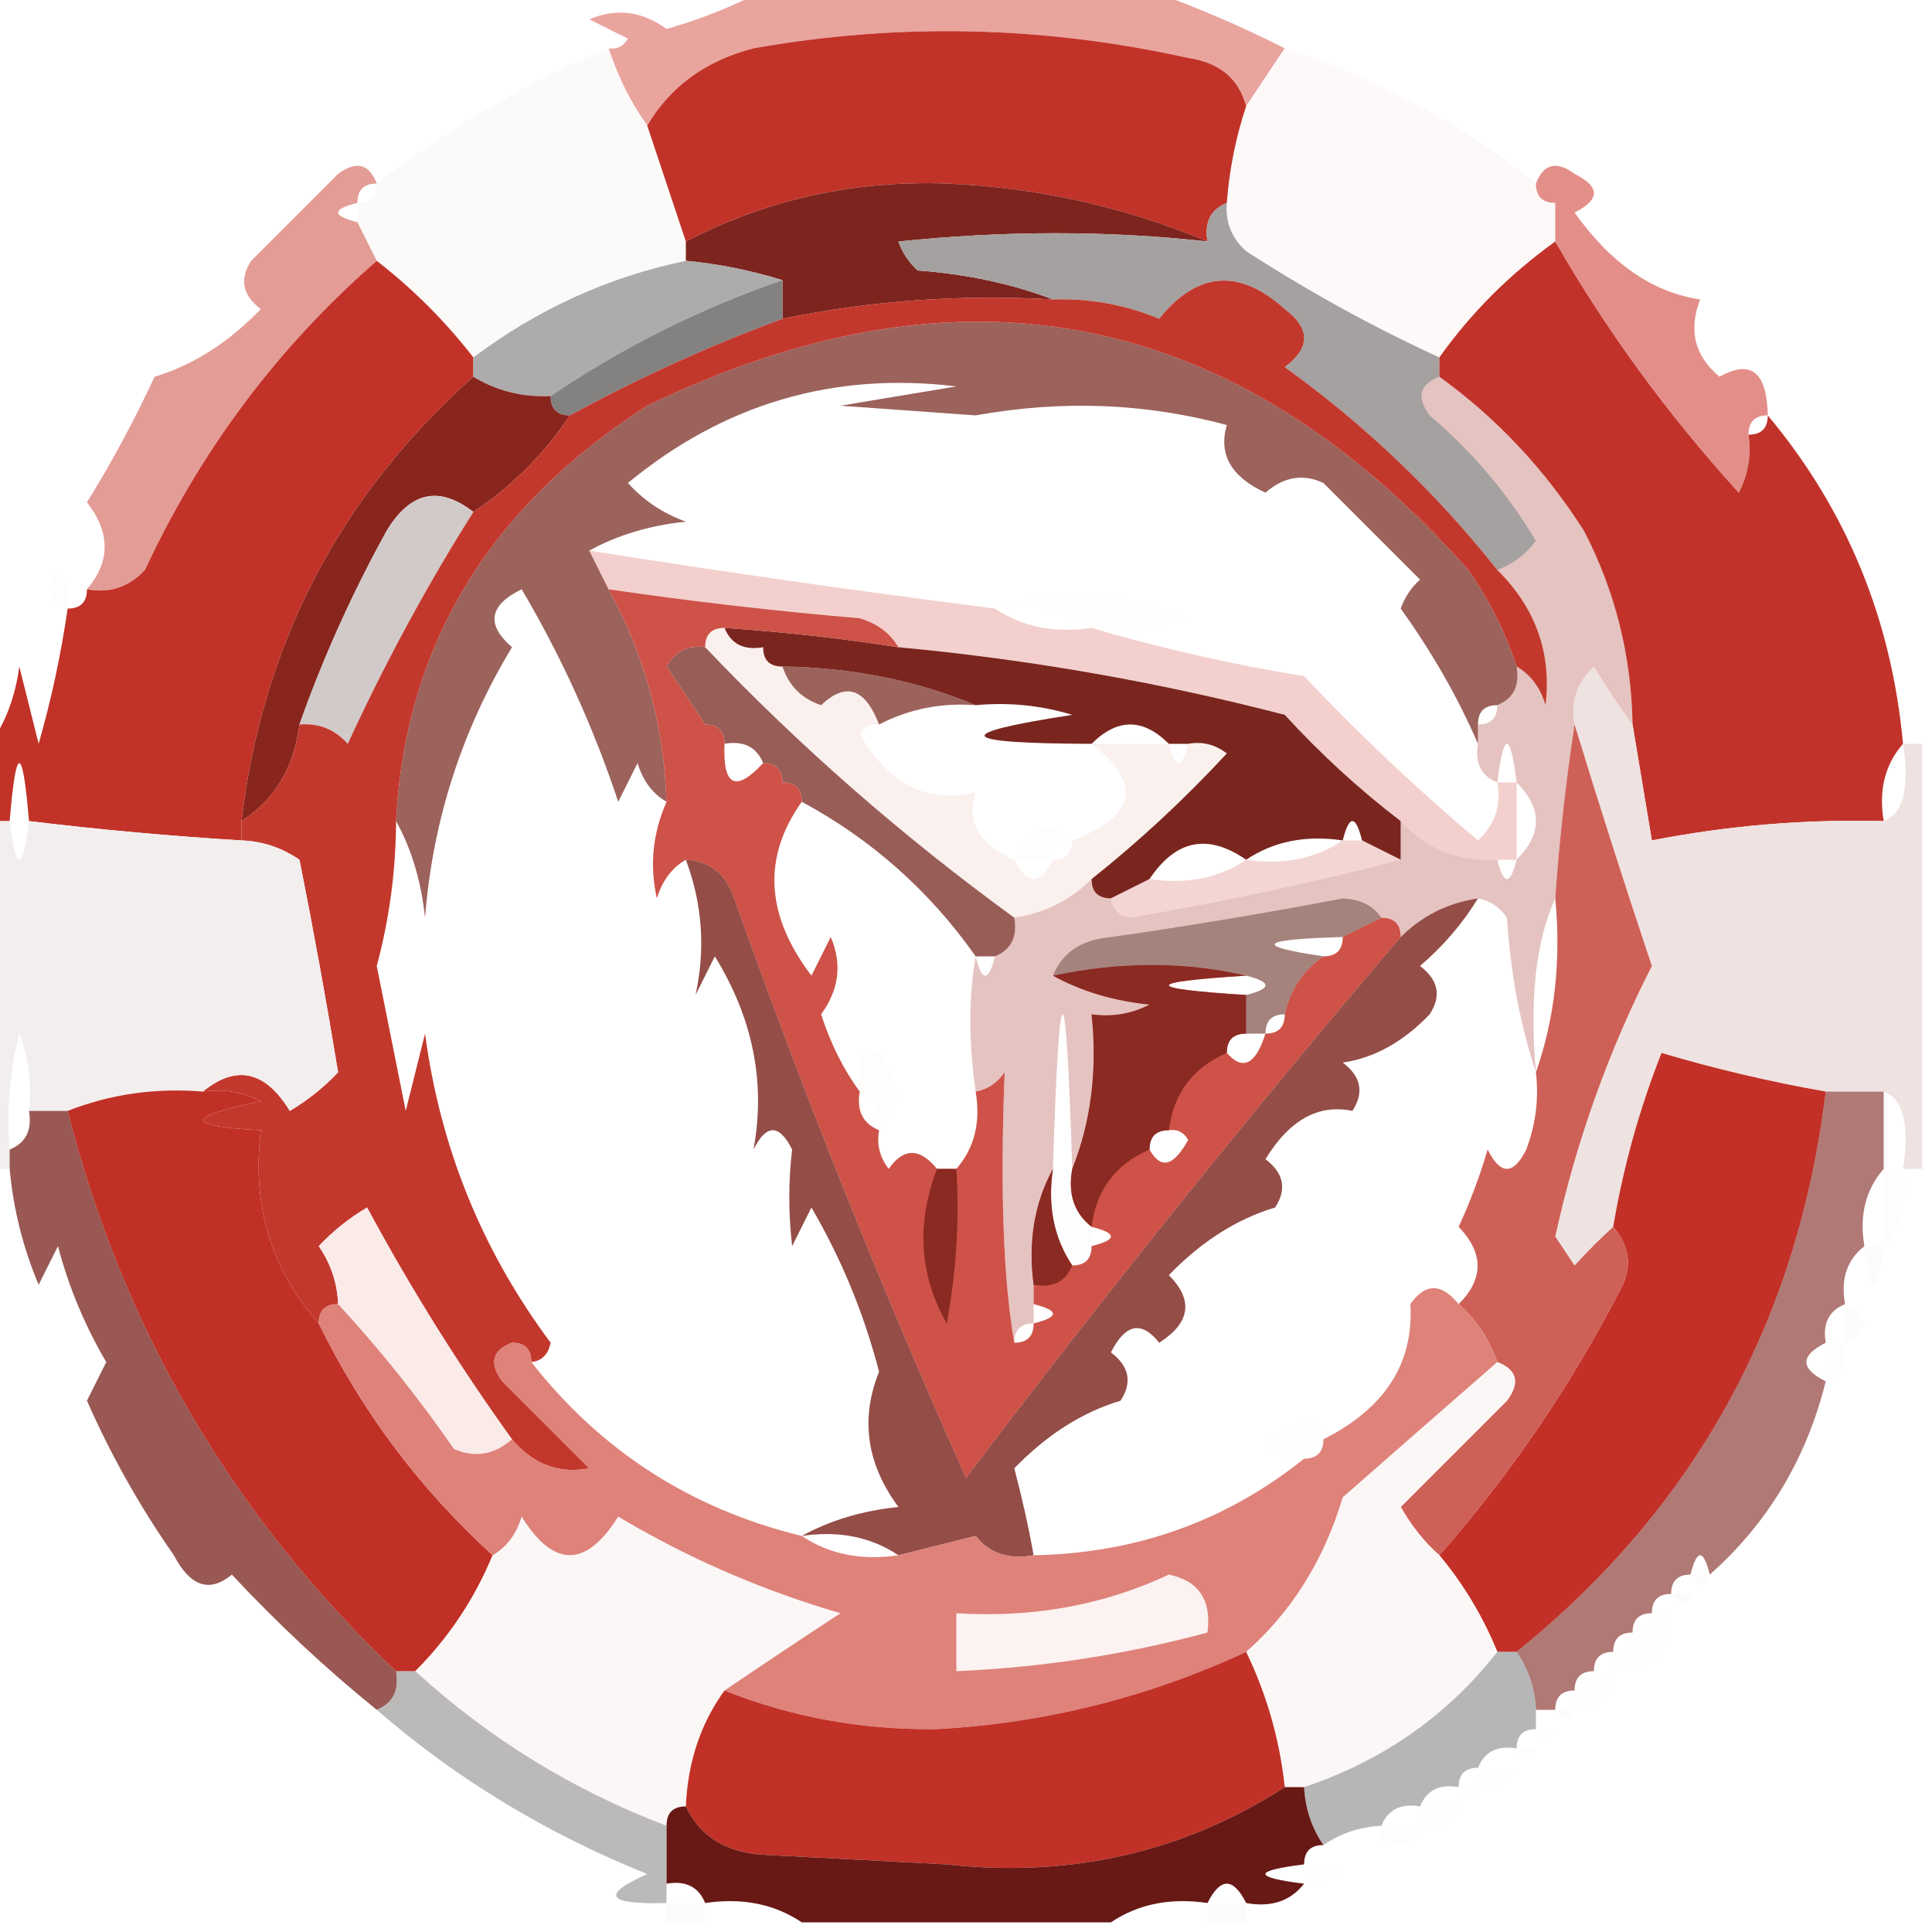 <?xml version="1.0" encoding="UTF-8"?>
<!DOCTYPE svg PUBLIC "-//W3C//DTD SVG 1.1//EN" "http://www.w3.org/Graphics/SVG/1.1/DTD/svg11.dtd">
<svg xmlns="http://www.w3.org/2000/svg" version="1.1" width="100px" height="100px" style="shape-rendering:geometricPrecision; text-rendering:geometricPrecision; image-rendering:optimizeQuality; fill-rule:evenodd; clip-rule:evenodd" xmlns:xlink="http://www.w3.org/1999/xlink">
<g><path style="opacity:0.871" fill="#e69690" d="M 39.5,-0.5 C 46.167,-0.5 52.833,-0.5 59.5,-0.5C 61.888,0.349 64.221,1.349 66.5,2.5C 65.833,3.5 65.167,4.5 64.5,5.5C 64.119,4.069 63.119,3.236 61.5,3C 54.025,1.335 46.525,1.168 39,2.5C 36.524,3.145 34.691,4.478 33.5,6.5C 32.655,5.329 31.989,3.995 31.5,2.5C 31.938,2.565 32.272,2.399 32.5,2C 31.833,1.667 31.167,1.333 30.5,1C 31.899,0.405 33.232,0.572 34.5,1.5C 36.336,0.972 38.003,0.306 39.5,-0.5 Z"/></g>
<g><path style="opacity:0.928" fill="#fcf9f9" d="M 31.5,2.5 C 31.989,3.995 32.655,5.329 33.5,6.5C 34.167,8.5 34.833,10.5 35.5,12.5C 35.5,12.833 35.5,13.167 35.5,13.5C 31.499,14.332 27.832,15.999 24.5,18.5C 23.061,16.64 21.395,14.973 19.5,13.5C 19.167,12.833 18.833,12.167 18.5,11.5C 18.5,11.167 18.5,10.833 18.5,10.5C 19.167,10.5 19.5,10.167 19.5,9.5C 23.172,6.662 27.172,4.329 31.5,2.5 Z"/></g>
<g><path style="opacity:0.937" fill="#fbf8f7" d="M 66.5,2.5 C 71.284,4.058 75.618,6.391 79.5,9.5C 79.5,10.167 79.833,10.5 80.5,10.5C 80.5,11.167 80.5,11.833 80.5,12.5C 78.139,14.194 76.139,16.194 74.5,18.5C 71.077,16.929 67.743,15.095 64.5,13C 63.748,12.329 63.414,11.496 63.5,10.5C 63.629,8.784 63.962,7.117 64.5,5.5C 65.167,4.5 65.833,3.5 66.5,2.5 Z"/></g>
<g><path style="opacity:1" fill="#c13329" d="M 64.5,5.5 C 63.962,7.117 63.629,8.784 63.5,10.5C 62.662,10.842 62.328,11.508 62.5,12.5C 58.191,10.701 53.691,9.701 49,9.5C 44.196,9.327 39.696,10.327 35.5,12.5C 34.833,10.5 34.167,8.5 33.5,6.5C 34.691,4.478 36.524,3.145 39,2.5C 46.525,1.168 54.025,1.335 61.5,3C 63.119,3.236 64.119,4.069 64.5,5.5 Z"/></g>
<g><path style="opacity:1" fill="#7e241e" d="M 62.5,12.5 C 57.359,11.929 52.025,11.929 46.5,12.5C 46.709,13.086 47.043,13.586 47.5,14C 50.036,14.186 52.369,14.686 54.5,15.5C 49.737,15.226 45.07,15.559 40.5,16.5C 40.5,15.833 40.5,15.167 40.5,14.5C 38.81,13.983 37.143,13.649 35.5,13.5C 35.5,13.167 35.5,12.833 35.5,12.5C 39.696,10.327 44.196,9.327 49,9.5C 53.691,9.701 58.191,10.701 62.5,12.5 Z"/></g>
<g><path style="opacity:1" fill="#c23228" d="M 19.5,13.5 C 21.395,14.973 23.061,16.64 24.5,18.5C 24.5,18.833 24.5,19.167 24.5,19.5C 17.592,25.65 13.592,33.316 12.5,42.5C 12.5,42.833 12.5,43.167 12.5,43.5C 8.821,43.276 5.154,42.942 1.5,42.5C 1.167,38.5 0.833,38.5 0.5,42.5C 0.167,42.5 -0.167,42.5 -0.5,42.5C -0.5,41.167 -0.5,39.833 -0.5,38.5C 0.29,37.392 0.79,36.058 1,34.5C 1.333,35.833 1.667,37.167 2,38.5C 2.662,36.187 3.162,33.854 3.5,31.5C 4.167,31.5 4.5,31.167 4.5,30.5C 5.675,30.719 6.675,30.386 7.5,29.5C 10.402,23.275 14.402,17.942 19.5,13.5 Z"/></g>
<g><path style="opacity:1" fill="#adabab" d="M 35.5,13.5 C 37.143,13.649 38.81,13.983 40.5,14.5C 36.221,15.973 32.221,17.973 28.5,20.5C 27.041,20.567 25.708,20.234 24.5,19.5C 24.5,19.167 24.5,18.833 24.5,18.5C 27.832,15.999 31.499,14.332 35.5,13.5 Z"/></g>
<g><path style="opacity:1" fill="#848281" d="M 40.5,14.5 C 40.5,15.167 40.5,15.833 40.5,16.5C 36.684,17.909 33.017,19.576 29.5,21.5C 28.833,21.5 28.5,21.167 28.5,20.5C 32.221,17.973 36.221,15.973 40.5,14.5 Z"/></g>
<g><path style="opacity:1" fill="#a5a1a0" d="M 63.5,10.5 C 63.414,11.496 63.748,12.329 64.5,13C 67.743,15.095 71.077,16.929 74.5,18.5C 74.5,18.833 74.5,19.167 74.5,19.5C 73.475,19.897 73.308,20.563 74,21.5C 76.209,23.373 78.042,25.54 79.5,28C 78.956,28.717 78.289,29.217 77.5,29.5C 74.335,25.502 70.668,22.002 66.5,19C 67.833,18 67.833,17 66.5,16C 64.143,13.877 61.976,14.044 60,16.5C 58.234,15.767 56.401,15.433 54.5,15.5C 52.369,14.686 50.036,14.186 47.5,14C 47.043,13.586 46.709,13.086 46.5,12.5C 52.025,11.929 57.359,11.929 62.5,12.5C 62.328,11.508 62.662,10.842 63.5,10.5 Z"/></g>
<g><path style="opacity:1" fill="#c1332a" d="M 80.5,12.5 C 83.159,17.129 86.326,21.462 90,25.5C 90.483,24.552 90.65,23.552 90.5,22.5C 91.167,22.5 91.5,22.167 91.5,21.5C 95.575,26.379 97.909,32.045 98.5,38.5C 97.566,39.568 97.232,40.901 97.5,42.5C 93.452,42.395 89.452,42.728 85.5,43.5C 85.167,41.5 84.833,39.5 84.5,37.5C 84.441,33.954 83.608,30.621 82,27.5C 79.972,24.308 77.472,21.641 74.5,19.5C 74.5,19.167 74.5,18.833 74.5,18.5C 76.139,16.194 78.139,14.194 80.5,12.5 Z"/></g>
<g><path style="opacity:0.745" fill="#db6762" d="M 79.5,9.5 C 79.897,8.475 80.563,8.308 81.5,9C 82.833,9.667 82.833,10.333 81.5,11C 83.365,13.631 85.532,15.131 88,15.5C 87.383,17.095 87.716,18.428 89,19.5C 90.626,18.588 91.459,19.255 91.5,21.5C 90.833,21.5 90.5,21.833 90.5,22.5C 90.65,23.552 90.483,24.552 90,25.5C 86.326,21.462 83.159,17.129 80.5,12.5C 80.5,11.833 80.5,11.167 80.5,10.5C 79.833,10.5 79.5,10.167 79.5,9.5 Z"/></g>
<g><path style="opacity:0.635" fill="#d5635a" d="M 19.5,9.5 C 18.833,9.5 18.5,9.833 18.5,10.5C 17.167,10.833 17.167,11.167 18.5,11.5C 18.833,12.167 19.167,12.833 19.5,13.5C 14.402,17.942 10.402,23.275 7.5,29.5C 6.675,30.386 5.675,30.719 4.5,30.5C 5.722,29.063 5.722,27.563 4.5,26C 5.787,23.929 6.953,21.762 8,19.5C 9.982,18.906 11.816,17.74 13.5,16C 12.549,15.283 12.383,14.449 13,13.5C 14.5,12 16,10.5 17.5,9C 18.437,8.308 19.103,8.475 19.5,9.5 Z"/></g>
<g><path style="opacity:1" fill="#88261e" d="M 24.5,19.5 C 25.708,20.234 27.041,20.567 28.5,20.5C 28.5,21.167 28.833,21.5 29.5,21.5C 28.167,23.5 26.5,25.167 24.5,26.5C 22.726,25.119 21.226,25.452 20,27.5C 18.214,30.736 16.714,34.07 15.5,37.5C 15.223,39.728 14.223,41.395 12.5,42.5C 13.592,33.316 17.592,25.65 24.5,19.5 Z"/></g>
<g><path style="opacity:0.694" fill="#701d15" d="M 78.5,34.5 C 78.672,35.492 78.338,36.158 77.5,36.5C 76.833,36.5 76.5,36.833 76.5,37.5C 76.5,37.833 76.5,38.167 76.5,38.5C 75.461,36.099 74.127,33.765 72.5,31.5C 72.709,30.914 73.043,30.414 73.5,30C 71.833,28.333 70.167,26.667 68.5,25C 67.451,24.508 66.451,24.674 65.5,25.5C 63.724,24.685 63.057,23.518 63.5,22C 59.289,20.863 54.956,20.696 50.5,21.5C 48.167,21.333 45.833,21.167 43.5,21C 45.5,20.667 47.5,20.333 49.5,20C 43.145,19.229 37.478,20.895 32.5,25C 33.328,25.915 34.328,26.581 35.5,27C 33.618,27.198 31.952,27.698 30.5,28.5C 30.833,29.167 31.167,29.833 31.5,30.5C 33.372,33.917 34.372,37.583 34.5,41.5C 33.778,41.083 33.278,40.416 33,39.5C 32.667,40.167 32.333,40.833 32,41.5C 30.713,37.63 29.047,33.964 27,30.5C 25.312,31.325 25.145,32.325 26.5,33.5C 23.896,37.812 22.396,42.478 22,47.5C 21.802,45.618 21.302,43.952 20.5,42.5C 20.97,33.42 25.304,26.253 33.5,21C 49.808,13.118 63.974,15.952 76,29.5C 77.094,31.078 77.928,32.745 78.5,34.5 Z M 40.5,34.5 C 44.078,34.549 47.411,35.215 50.5,36.5C 48.709,36.366 47.042,36.699 45.5,37.5C 44.779,35.618 43.779,35.285 42.5,36.5C 41.5,36.167 40.833,35.5 40.5,34.5 Z"/></g>
<g><path style="opacity:0.008" fill="#e17070" d="M 3.5,31.5 C 2.475,31.103 2.308,30.437 3,29.5C 3.464,30.094 3.631,30.761 3.5,31.5 Z"/></g>
<g><path style="opacity:0.424" fill="#e29089" d="M 30.5,28.5 C 37.482,29.608 44.482,30.608 51.5,31.5C 52.919,32.451 54.585,32.785 56.5,32.5C 59.986,33.533 63.653,34.367 67.5,35C 70.349,38.016 73.349,40.85 76.5,43.5C 77.386,42.675 77.719,41.675 77.5,40.5C 77.833,40.5 78.167,40.5 78.5,40.5C 78.5,41.833 78.5,43.167 78.5,44.5C 78.167,44.5 77.833,44.5 77.5,44.5C 75.486,44.608 73.82,43.942 72.5,42.5C 70.37,40.873 68.37,39.04 66.5,37C 59.919,35.292 53.252,34.126 46.5,33.5C 46.083,32.778 45.416,32.278 44.5,32C 40.137,31.631 35.804,31.131 31.5,30.5C 31.167,29.833 30.833,29.167 30.5,28.5 Z"/></g>
<g><path style="opacity:1" fill="#d2cac9" d="M 24.5,26.5 C 22.092,30.313 19.925,34.313 18,38.5C 17.329,37.748 16.496,37.414 15.5,37.5C 16.714,34.07 18.214,30.736 20,27.5C 21.226,25.452 22.726,25.119 24.5,26.5 Z"/></g>
<g><path style="opacity:0.986" fill="#c2362b" d="M 77.5,29.5 C 79.484,31.46 80.317,33.793 80,36.5C 79.722,35.584 79.222,34.917 78.5,34.5C 77.928,32.745 77.094,31.078 76,29.5C 63.974,15.952 49.808,13.118 33.5,21C 25.304,26.253 20.97,33.42 20.5,42.5C 20.493,45.038 20.16,47.538 19.5,50C 20,52.5 20.5,55 21,57.5C 21.333,56.167 21.667,54.833 22,53.5C 22.788,59.407 24.954,64.74 28.5,69.5C 28.376,70.107 28.043,70.44 27.5,70.5C 27.5,69.833 27.167,69.5 26.5,69.5C 25.475,69.897 25.308,70.563 26,71.5C 27.5,73 29,74.5 30.5,76C 28.934,76.3 27.601,75.8 26.5,74.5C 23.761,70.696 21.261,66.696 19,62.5C 18.075,63.047 17.242,63.713 16.5,64.5C 17.127,65.417 17.461,66.417 17.5,67.5C 16.833,67.5 16.5,67.833 16.5,68.5C 14.024,65.712 13.024,62.379 13.5,58.5C 9.551,58.307 9.551,57.807 13.5,57C 12.552,56.517 11.552,56.35 10.5,56.5C 12.23,55.088 13.73,55.422 15,57.5C 15.925,56.953 16.758,56.287 17.5,55.5C 16.899,51.841 16.233,48.174 15.5,44.5C 14.583,43.873 13.583,43.539 12.5,43.5C 12.5,43.167 12.5,42.833 12.5,42.5C 14.223,41.395 15.223,39.728 15.5,37.5C 16.496,37.414 17.329,37.748 18,38.5C 19.925,34.313 22.092,30.313 24.5,26.5C 26.5,25.167 28.167,23.5 29.5,21.5C 33.017,19.576 36.684,17.909 40.5,16.5C 45.07,15.559 49.737,15.226 54.5,15.5C 56.401,15.433 58.234,15.767 60,16.5C 61.976,14.044 64.143,13.877 66.5,16C 67.833,17 67.833,18 66.5,19C 70.668,22.002 74.335,25.502 77.5,29.5 Z"/></g>
<g><path style="opacity:0.012" fill="#ff9c8b" d="M 51.5,31.5 C 54.717,30.405 58.05,30.571 61.5,32C 59.866,32.493 58.199,32.66 56.5,32.5C 55.081,31.549 53.415,31.215 51.5,31.5 Z"/></g>
<g><path style="opacity:0.718" fill="#711e17" d="M 36.5,33.5 C 41.368,38.616 46.702,43.283 52.5,47.5C 52.672,48.492 52.338,49.158 51.5,49.5C 51.167,49.5 50.833,49.5 50.5,49.5C 48.12,46.12 45.12,43.453 41.5,41.5C 41.5,40.833 41.167,40.5 40.5,40.5C 40.5,39.833 40.167,39.5 39.5,39.5C 39.158,38.662 38.492,38.328 37.5,38.5C 37.5,37.833 37.167,37.5 36.5,37.5C 35.859,36.518 35.193,35.518 34.5,34.5C 34.957,33.703 35.624,33.369 36.5,33.5 Z"/></g>
<g><path style="opacity:1" fill="#f2eeee" d="M -0.5,42.5 C -0.167,42.5 0.167,42.5 0.5,42.5C 0.833,45.167 1.167,45.167 1.5,42.5C 5.154,42.942 8.821,43.276 12.5,43.5C 13.583,43.539 14.583,43.873 15.5,44.5C 16.233,48.174 16.899,51.841 17.5,55.5C 16.758,56.287 15.925,56.953 15,57.5C 13.73,55.422 12.23,55.088 10.5,56.5C 8.05,56.298 5.717,56.631 3.5,57.5C 2.833,57.5 2.167,57.5 1.5,57.5C 1.657,56.127 1.49,54.793 1,53.5C 0.505,55.473 0.338,57.473 0.5,59.5C 0.5,59.833 0.5,60.167 0.5,60.5C 0.167,60.5 -0.167,60.5 -0.5,60.5C -0.5,54.5 -0.5,48.5 -0.5,42.5 Z"/></g>
<g><path style="opacity:1" fill="#efe3e1" d="M 84.5,37.5 C 84.833,39.5 85.167,41.5 85.5,43.5C 89.452,42.728 93.452,42.395 97.5,42.5C 98.521,42.101 98.855,40.767 98.5,38.5C 98.833,38.5 99.167,38.5 99.5,38.5C 99.5,45.833 99.5,53.167 99.5,60.5C 99.167,60.5 98.833,60.5 98.5,60.5C 98.855,58.233 98.521,56.899 97.5,56.5C 96.5,56.5 95.5,56.5 94.5,56.5C 91.611,55.992 88.778,55.325 86,54.5C 84.85,57.418 84.017,60.418 83.5,63.5C 82.849,64.091 82.182,64.757 81.5,65.5C 81.167,65 80.833,64.5 80.5,64C 81.584,59.078 83.251,54.412 85.5,50C 84.101,45.817 82.767,41.651 81.5,37.5C 81.281,36.325 81.614,35.325 82.5,34.5C 83.176,35.602 83.842,36.602 84.5,37.5 Z"/></g>
<g><path style="opacity:0.106" fill="#d57167" d="M 37.5,32.5 C 37.842,33.338 38.508,33.672 39.5,33.5C 39.5,34.167 39.833,34.5 40.5,34.5C 40.833,35.5 41.5,36.167 42.5,36.5C 43.779,35.285 44.779,35.618 45.5,37.5C 45.062,37.435 44.728,37.601 44.5,38C 46.015,40.623 48.015,41.623 50.5,41C 50.011,42.552 50.678,43.719 52.5,44.5C 53.167,45.833 53.833,45.833 54.5,44.5C 55.167,44.5 55.5,44.167 55.5,43.5C 58.82,42.239 59.154,40.572 56.5,38.5C 57.833,38.5 59.167,38.5 60.5,38.5C 60.833,39.833 61.167,39.833 61.5,38.5C 62.239,38.369 62.906,38.536 63.5,39C 61.271,41.4 58.937,43.567 56.5,45.5C 55.395,46.6 54.062,47.267 52.5,47.5C 46.702,43.283 41.368,38.616 36.5,33.5C 36.5,32.833 36.833,32.5 37.5,32.5 Z"/></g>
<g><path style="opacity:0.012" fill="#d18c8b" d="M 55.5,43.5 C 54.833,43.5 54.5,43.833 54.5,44.5C 53.833,44.5 53.167,44.5 52.5,44.5C 53.221,42.618 54.221,42.285 55.5,43.5 Z"/></g>
<g><path style="opacity:1" fill="#7a261f" d="M 37.5,32.5 C 40.518,32.704 43.518,33.037 46.5,33.5C 53.252,34.126 59.919,35.292 66.5,37C 68.37,39.04 70.37,40.873 72.5,42.5C 72.5,43.167 72.5,43.833 72.5,44.5C 71.833,44.167 71.167,43.833 70.5,43.5C 70.167,42.167 69.833,42.167 69.5,43.5C 67.585,43.215 65.919,43.549 64.5,44.5C 62.523,43.129 60.856,43.462 59.5,45.5C 58.833,45.833 58.167,46.167 57.5,46.5C 56.833,46.5 56.5,46.167 56.5,45.5C 58.937,43.567 61.271,41.4 63.5,39C 62.906,38.536 62.239,38.369 61.5,38.5C 61.167,38.5 60.833,38.5 60.5,38.5C 59.167,37.167 57.833,37.167 56.5,38.5C 49.469,38.481 49.136,37.981 55.5,37C 53.866,36.507 52.199,36.34 50.5,36.5C 47.411,35.215 44.078,34.549 40.5,34.5C 39.833,34.5 39.5,34.167 39.5,33.5C 38.508,33.672 37.842,33.338 37.5,32.5 Z"/></g>
<g><path style="opacity:0.455" fill="#e4a6a1" d="M 69.5,43.5 C 69.833,43.5 70.167,43.5 70.5,43.5C 71.167,43.833 71.833,44.167 72.5,44.5C 67.992,45.676 63.325,46.676 58.5,47.5C 57.893,47.376 57.56,47.043 57.5,46.5C 58.167,46.167 58.833,45.833 59.5,45.5C 61.415,45.785 63.081,45.451 64.5,44.5C 66.415,44.785 68.081,44.451 69.5,43.5 Z"/></g>
<g><path style="opacity:0.28" fill="#a32a21" d="M 74.5,19.5 C 77.472,21.641 79.972,24.308 82,27.5C 83.608,30.621 84.441,33.954 84.5,37.5C 83.842,36.602 83.176,35.602 82.5,34.5C 81.614,35.325 81.281,36.325 81.5,37.5C 81.041,40.508 80.708,43.508 80.5,46.5C 79.495,48.704 79.162,51.704 79.5,55.5C 78.683,53.031 78.183,50.365 78,47.5C 77.617,46.944 77.117,46.611 76.5,46.5C 74.938,46.733 73.605,47.4 72.5,48.5C 72.5,47.833 72.167,47.5 71.5,47.5C 71.083,46.876 70.416,46.543 69.5,46.5C 65.518,47.259 61.518,47.926 57.5,48.5C 55.97,48.64 54.97,49.306 54.5,50.5C 55.952,51.302 57.618,51.802 59.5,52C 58.552,52.483 57.552,52.65 56.5,52.5C 56.806,55.385 56.473,58.052 55.5,60.5C 55.167,49.833 54.833,49.833 54.5,60.5C 53.539,62.265 53.205,64.265 53.5,66.5C 53.5,66.833 53.5,67.167 53.5,67.5C 53.5,67.833 53.5,68.167 53.5,68.5C 52.833,68.5 52.5,68.833 52.5,69.5C 51.928,66.223 51.762,61.556 52,55.5C 51.617,56.056 51.117,56.389 50.5,56.5C 50.135,53.921 50.135,51.588 50.5,49.5C 50.833,50.833 51.167,50.833 51.5,49.5C 52.338,49.158 52.672,48.492 52.5,47.5C 54.062,47.267 55.395,46.6 56.5,45.5C 56.5,46.167 56.833,46.5 57.5,46.5C 57.56,47.043 57.893,47.376 58.5,47.5C 63.325,46.676 67.992,45.676 72.5,44.5C 72.5,43.833 72.5,43.167 72.5,42.5C 73.82,43.942 75.486,44.608 77.5,44.5C 77.833,45.833 78.167,45.833 78.5,44.5C 79.833,43.167 79.833,41.833 78.5,40.5C 78.167,37.833 77.833,37.833 77.5,40.5C 76.662,40.158 76.328,39.492 76.5,38.5C 76.5,38.167 76.5,37.833 76.5,37.5C 77.167,37.5 77.5,37.167 77.5,36.5C 78.338,36.158 78.672,35.492 78.5,34.5C 79.222,34.917 79.722,35.584 80,36.5C 80.317,33.793 79.484,31.46 77.5,29.5C 78.289,29.217 78.956,28.717 79.5,28C 78.042,25.54 76.209,23.373 74,21.5C 73.308,20.563 73.475,19.897 74.5,19.5 Z"/></g>
<g><path style="opacity:0.937" fill="#cb473c" d="M 31.5,30.5 C 35.804,31.131 40.137,31.631 44.5,32C 45.416,32.278 46.083,32.778 46.5,33.5C 43.518,33.037 40.518,32.704 37.5,32.5C 36.833,32.5 36.5,32.833 36.5,33.5C 35.624,33.369 34.957,33.703 34.5,34.5C 35.193,35.518 35.859,36.518 36.5,37.5C 37.167,37.5 37.5,37.833 37.5,38.5C 37.409,40.698 38.075,41.031 39.5,39.5C 40.167,39.5 40.5,39.833 40.5,40.5C 41.167,40.5 41.5,40.833 41.5,41.5C 39.456,44.372 39.623,47.372 42,50.5C 42.333,49.833 42.667,49.167 43,48.5C 43.595,49.899 43.428,51.232 42.5,52.5C 42.994,54.026 43.661,55.359 44.5,56.5C 44.328,57.492 44.662,58.158 45.5,58.5C 45.369,59.239 45.536,59.906 46,60.5C 46.77,59.402 47.603,59.402 48.5,60.5C 47.419,63.331 47.586,65.998 49,68.5C 49.497,65.854 49.664,63.187 49.5,60.5C 50.434,59.432 50.768,58.099 50.5,56.5C 51.117,56.389 51.617,56.056 52,55.5C 51.762,61.556 51.928,66.223 52.5,69.5C 53.167,69.5 53.5,69.167 53.5,68.5C 54.833,68.167 54.833,67.833 53.5,67.5C 53.5,67.167 53.5,66.833 53.5,66.5C 54.492,66.672 55.158,66.338 55.5,65.5C 56.167,65.5 56.5,65.167 56.5,64.5C 57.833,64.167 57.833,63.833 56.5,63.5C 56.738,61.596 57.738,60.262 59.5,59.5C 60.078,60.547 60.745,60.38 61.5,59C 61.272,58.601 60.938,58.435 60.5,58.5C 60.738,56.596 61.738,55.262 63.5,54.5C 64.327,55.439 64.994,55.105 65.5,53.5C 66.167,53.5 66.5,53.167 66.5,52.5C 66.782,51.222 67.449,50.222 68.5,49.5C 69.167,49.5 69.5,49.167 69.5,48.5C 70.167,48.167 70.833,47.833 71.5,47.5C 72.167,47.5 72.5,47.833 72.5,48.5C 64.79,57.541 57.29,66.875 50,76.5C 45.621,66.704 41.621,56.704 38,46.5C 37.583,45.244 36.75,44.577 35.5,44.5C 34.778,44.917 34.278,45.584 34,46.5C 33.615,44.803 33.782,43.137 34.5,41.5C 34.372,37.583 33.372,33.917 31.5,30.5 Z M 64.5,50.5 C 59.167,50.833 59.167,51.167 64.5,51.5C 64.5,52.167 64.5,52.833 64.5,53.5C 63.833,53.5 63.5,53.833 63.5,54.5C 61.738,55.262 60.738,56.596 60.5,58.5C 59.833,58.5 59.5,58.833 59.5,59.5C 57.738,60.262 56.738,61.596 56.5,63.5C 55.596,62.791 55.263,61.791 55.5,60.5C 56.473,58.052 56.806,55.385 56.5,52.5C 57.552,52.65 58.552,52.483 59.5,52C 57.618,51.802 55.952,51.302 54.5,50.5C 58.015,49.761 61.349,49.761 64.5,50.5 Z M 48.5,60.5 C 48.833,60.5 49.167,60.5 49.5,60.5C 49.664,63.187 49.497,65.854 49,68.5C 47.586,65.998 47.419,63.331 48.5,60.5 Z M 54.5,60.5 C 54.215,62.415 54.549,64.081 55.5,65.5C 55.158,66.338 54.492,66.672 53.5,66.5C 53.205,64.265 53.539,62.265 54.5,60.5 Z"/></g>
<g><path style="opacity:0.796" fill="#792018" d="M 35.5,44.5 C 36.75,44.577 37.583,45.244 38,46.5C 41.621,56.704 45.621,66.704 50,76.5C 57.29,66.875 64.79,57.541 72.5,48.5C 73.605,47.4 74.938,46.733 76.5,46.5C 75.71,47.794 74.71,48.961 73.5,50C 74.451,50.718 74.617,51.551 74,52.5C 72.638,53.925 71.138,54.758 69.5,55C 70.451,55.718 70.617,56.551 70,57.5C 68.243,57.133 66.743,57.966 65.5,60C 66.451,60.718 66.617,61.551 66,62.5C 64.018,63.094 62.184,64.26 60.5,66C 61.784,67.297 61.617,68.464 60,69.5C 59.086,68.346 58.253,68.513 57.5,70C 58.451,70.718 58.617,71.551 58,72.5C 56.018,73.094 54.184,74.26 52.5,76C 52.912,77.564 53.245,79.064 53.5,80.5C 52.209,80.737 51.209,80.404 50.5,79.5C 49.167,79.833 47.833,80.167 46.5,80.5C 45.081,79.549 43.415,79.216 41.5,79.5C 42.952,78.698 44.618,78.198 46.5,78C 44.854,75.771 44.521,73.437 45.5,71C 44.724,68.005 43.557,65.172 42,62.5C 41.667,63.167 41.333,63.833 41,64.5C 40.805,62.793 40.805,61.126 41,59.5C 40.333,58.167 39.667,58.167 39,59.5C 39.642,56.043 38.976,52.71 37,49.5C 36.667,50.167 36.333,50.833 36,51.5C 36.522,49.12 36.355,46.787 35.5,44.5 Z M 64.5,50.5 C 59.167,50.833 59.167,51.167 64.5,51.5C 64.5,52.167 64.5,52.833 64.5,53.5C 63.833,53.5 63.5,53.833 63.5,54.5C 61.738,55.262 60.738,56.596 60.5,58.5C 59.833,58.5 59.5,58.833 59.5,59.5C 57.738,60.262 56.738,61.596 56.5,63.5C 55.596,62.791 55.263,61.791 55.5,60.5C 56.473,58.052 56.806,55.385 56.5,52.5C 57.552,52.65 58.552,52.483 59.5,52C 57.618,51.802 55.952,51.302 54.5,50.5C 58.015,49.761 61.349,49.761 64.5,50.5 Z M 48.5,60.5 C 48.833,60.5 49.167,60.5 49.5,60.5C 49.664,63.187 49.497,65.854 49,68.5C 47.586,65.998 47.419,63.331 48.5,60.5 Z M 54.5,60.5 C 54.215,62.415 54.549,64.081 55.5,65.5C 55.158,66.338 54.492,66.672 53.5,66.5C 53.205,64.265 53.539,62.265 54.5,60.5 Z"/></g>
<g><path style="opacity:0.012" fill="#ab563f" d="M 45.5,58.5 C 45.672,57.508 45.338,56.842 44.5,56.5C 44.234,54.653 44.568,53.986 45.5,54.5C 46.705,55.995 46.705,57.328 45.5,58.5 Z"/></g>
<g><path style="opacity:0.576" fill="#66271e" d="M 71.5,47.5 C 70.833,47.833 70.167,48.167 69.5,48.5C 65.162,48.622 64.828,48.955 68.5,49.5C 67.449,50.222 66.782,51.222 66.5,52.5C 65.833,52.5 65.5,52.833 65.5,53.5C 65.167,53.5 64.833,53.5 64.5,53.5C 64.5,52.833 64.5,52.167 64.5,51.5C 65.833,51.167 65.833,50.833 64.5,50.5C 61.349,49.761 58.015,49.761 54.5,50.5C 54.97,49.306 55.97,48.64 57.5,48.5C 61.518,47.926 65.518,47.259 69.5,46.5C 70.416,46.543 71.083,46.876 71.5,47.5 Z"/></g>
<g><path style="opacity:1" fill="#c23027" d="M 94.5,56.5 C 93.061,68.382 87.728,78.049 78.5,85.5C 78.167,85.5 77.833,85.5 77.5,85.5C 76.751,83.668 75.751,82.001 74.5,80.5C 78.228,76.262 81.394,71.595 84,66.5C 84.47,65.423 84.303,64.423 83.5,63.5C 84.017,60.418 84.85,57.418 86,54.5C 88.778,55.325 91.611,55.992 94.5,56.5 Z"/></g>
<g><path style="opacity:1" fill="#c13026" d="M 10.5,56.5 C 11.552,56.35 12.552,56.517 13.5,57C 9.551,57.807 9.551,58.307 13.5,58.5C 13.024,62.379 14.024,65.712 16.5,68.5C 18.73,73.066 21.73,77.066 25.5,80.5C 24.559,82.772 23.226,84.772 21.5,86.5C 21.167,86.5 20.833,86.5 20.5,86.5C 12.048,78.491 6.381,68.824 3.5,57.5C 5.717,56.631 8.05,56.298 10.5,56.5 Z"/></g>
<g><path style="opacity:0.012" fill="#a83103" d="M 97.5,60.5 C 97.833,60.5 98.167,60.5 98.5,60.5C 98.768,62.099 98.434,63.432 97.5,64.5C 97.5,63.167 97.5,61.833 97.5,60.5 Z"/></g>
<g><path style="opacity:1" fill="#faeae8" d="M 26.5,74.5 C 25.577,75.303 24.577,75.47 23.5,75C 21.636,72.312 19.636,69.812 17.5,67.5C 17.461,66.417 17.127,65.417 16.5,64.5C 17.242,63.713 18.075,63.047 19,62.5C 21.261,66.696 23.761,70.696 26.5,74.5 Z"/></g>
<g><path style="opacity:0.008" fill="#b53225" d="M 54.5,60.5 C 54.833,60.5 55.167,60.5 55.5,60.5C 55.263,61.791 55.596,62.791 56.5,63.5C 56.5,63.833 56.5,64.167 56.5,64.5C 55.833,64.5 55.5,64.833 55.5,65.5C 54.549,64.081 54.215,62.415 54.5,60.5 Z"/></g>
<g><path style="opacity:0.882" fill="#c84b41" d="M 81.5,37.5 C 82.767,41.651 84.101,45.817 85.5,50C 83.251,54.412 81.584,59.078 80.5,64C 80.833,64.5 81.167,65 81.5,65.5C 82.182,64.757 82.849,64.091 83.5,63.5C 84.303,64.423 84.47,65.423 84,66.5C 81.394,71.595 78.228,76.262 74.5,80.5C 73.733,79.828 73.066,78.995 72.5,78C 74.333,76.167 76.167,74.333 78,72.5C 78.692,71.563 78.525,70.897 77.5,70.5C 77.068,69.29 76.401,68.29 75.5,67.5C 76.807,66.198 76.807,64.865 75.5,63.5C 76.098,62.205 76.598,60.872 77,59.5C 77.667,60.833 78.333,60.833 79,59.5C 79.49,58.207 79.657,56.873 79.5,55.5C 80.477,52.713 80.81,49.713 80.5,46.5C 80.708,43.508 81.041,40.508 81.5,37.5 Z"/></g>
<g><path style="opacity:0.012" fill="#700002" d="M 96.5,64.5 C 96.833,64.5 97.167,64.5 97.5,64.5C 97.167,67.167 96.833,67.167 96.5,64.5 Z"/></g>
<g><path style="opacity:0.012" fill="#540000" d="M 95.5,67.5 C 96.833,68.167 96.833,68.833 95.5,69.5C 95.5,68.833 95.5,68.167 95.5,67.5 Z"/></g>
<g><path style="opacity:0.008" fill="#7e0000" d="M 94.5,69.5 C 94.833,69.5 95.167,69.5 95.5,69.5C 95.672,70.492 95.338,71.158 94.5,71.5C 94.5,70.833 94.5,70.167 94.5,69.5 Z"/></g>
<g><path style="opacity:1" fill="#fcf7f7" d="M 77.5,70.5 C 78.525,70.897 78.692,71.563 78,72.5C 76.167,74.333 74.333,76.167 72.5,78C 73.066,78.995 73.733,79.828 74.5,80.5C 75.751,82.001 76.751,83.668 77.5,85.5C 74.908,88.804 71.575,91.137 67.5,92.5C 67.167,92.5 66.833,92.5 66.5,92.5C 66.233,90.035 65.566,87.701 64.5,85.5C 66.863,83.416 68.53,80.749 69.5,77.5C 72.186,75.144 74.853,72.811 77.5,70.5 Z"/></g>
<g><path style="opacity:0.737" fill="#751d16" d="M 1.5,57.5 C 2.167,57.5 2.833,57.5 3.5,57.5C 6.381,68.824 12.048,78.491 20.5,86.5C 20.672,87.492 20.338,88.158 19.5,88.5C 16.87,86.372 14.37,84.039 12,81.5C 10.852,82.458 9.853,82.125 9,80.5C 7.247,77.995 5.747,75.329 4.5,72.5C 4.833,71.833 5.167,71.167 5.5,70.5C 4.391,68.615 3.557,66.615 3,64.5C 2.667,65.167 2.333,65.833 2,66.5C 1.187,64.564 0.687,62.564 0.5,60.5C 0.5,60.167 0.5,59.833 0.5,59.5C 1.338,59.158 1.672,58.492 1.5,57.5 Z"/></g>
<g><path style="opacity:1" fill="#fbf7f7" d="M 37.5,87.5 C 36.262,89.214 35.595,91.214 35.5,93.5C 34.833,93.5 34.5,93.833 34.5,94.5C 29.663,92.665 25.33,89.999 21.5,86.5C 23.226,84.772 24.559,82.772 25.5,80.5C 26.222,80.082 26.722,79.416 27,78.5C 28.657,81.16 30.324,81.16 32,78.5C 35.598,80.646 39.432,82.313 43.5,83.5C 41.466,84.832 39.466,86.166 37.5,87.5 Z"/></g>
<g><path style="opacity:0.592" fill="#7a1e17" d="M 94.5,56.5 C 95.5,56.5 96.5,56.5 97.5,56.5C 97.5,57.833 97.5,59.167 97.5,60.5C 96.566,61.568 96.232,62.901 96.5,64.5C 95.596,65.209 95.263,66.209 95.5,67.5C 94.662,67.842 94.328,68.508 94.5,69.5C 93.167,70.167 93.167,70.833 94.5,71.5C 93.502,75.505 91.502,78.839 88.5,81.5C 88.167,80.167 87.833,80.167 87.5,81.5C 86.833,81.5 86.5,81.833 86.5,82.5C 85.833,82.5 85.5,82.833 85.5,83.5C 84.833,83.5 84.5,83.833 84.5,84.5C 83.833,84.5 83.5,84.833 83.5,85.5C 82.833,85.5 82.5,85.833 82.5,86.5C 81.833,86.5 81.5,86.833 81.5,87.5C 80.833,87.5 80.5,87.833 80.5,88.5C 80.167,88.5 79.833,88.5 79.5,88.5C 79.443,87.391 79.11,86.391 78.5,85.5C 87.728,78.049 93.061,68.382 94.5,56.5 Z"/></g>
<g><path style="opacity:0.012" fill="#540000" d="M 87.5,81.5 C 87.833,81.5 88.167,81.5 88.5,81.5C 88.315,82.17 87.981,82.17 87.5,81.5 Z"/></g>
<g><path style="opacity:0.016" fill="#3e0000" d="M 86.5,82.5 C 86.833,82.5 87.167,82.5 87.5,82.5C 87.315,83.17 86.981,83.17 86.5,82.5 Z"/></g>
<g><path style="opacity:0.004" fill="#270900" d="M 85.5,83.5 C 85.833,83.5 86.167,83.5 86.5,83.5C 86.5,85.5 85.5,86.5 83.5,86.5C 83.5,86.167 83.5,85.833 83.5,85.5C 84.167,85.5 84.5,85.167 84.5,84.5C 85.167,84.5 85.5,84.167 85.5,83.5 Z"/></g>
<g><path style="opacity:1" fill="#de827a" d="M 75.5,67.5 C 76.401,68.29 77.068,69.29 77.5,70.5C 74.853,72.811 72.186,75.144 69.5,77.5C 68.53,80.749 66.863,83.416 64.5,85.5C 59.434,87.854 54.101,89.188 48.5,89.5C 44.614,89.546 40.947,88.879 37.5,87.5C 39.466,86.166 41.466,84.832 43.5,83.5C 39.432,82.313 35.598,80.646 32,78.5C 30.324,81.16 28.657,81.16 27,78.5C 26.722,79.416 26.222,80.082 25.5,80.5C 21.73,77.066 18.73,73.066 16.5,68.5C 16.5,67.833 16.833,67.5 17.5,67.5C 19.636,69.812 21.636,72.312 23.5,75C 24.577,75.47 25.577,75.303 26.5,74.5C 27.601,75.8 28.934,76.3 30.5,76C 29,74.5 27.5,73 26,71.5C 25.308,70.563 25.475,69.897 26.5,69.5C 27.167,69.5 27.5,69.833 27.5,70.5C 31.115,75.111 35.782,78.111 41.5,79.5C 42.919,80.451 44.585,80.784 46.5,80.5C 48.833,81.833 51.167,81.833 53.5,80.5C 58.802,80.401 63.469,78.734 67.5,75.5C 68.167,75.5 68.5,75.167 68.5,74.5C 71.687,72.892 73.187,70.559 73,67.5C 73.77,66.402 74.603,66.402 75.5,67.5 Z M 50.5,79.5 C 51.209,80.404 52.209,80.737 53.5,80.5C 51.167,81.833 48.833,81.833 46.5,80.5C 47.833,80.167 49.167,79.833 50.5,79.5 Z"/></g>
<g><path style="opacity:0.999" fill="#fbf2f1" d="M 60.5,81.5 C 62.048,81.821 62.715,82.821 62.5,84.5C 58.246,85.646 53.913,86.313 49.5,86.5C 49.5,85.5 49.5,84.5 49.5,83.5C 53.458,83.749 57.124,83.082 60.5,81.5 Z"/></g>
<g><path style="opacity:0.004" fill="#d5a7a5" d="M 68.5,74.5 C 67.833,74.5 67.5,74.833 67.5,75.5C 65.025,75.253 65.025,74.587 67.5,73.5C 68.107,73.624 68.44,73.957 68.5,74.5 Z"/></g>
<g><path style="opacity:1" fill="#c13127" d="M 64.5,85.5 C 65.566,87.701 66.233,90.035 66.5,92.5C 61.256,95.874 55.422,97.208 49,96.5C 45.833,96.333 42.667,96.167 39.5,96C 37.563,95.878 36.23,95.045 35.5,93.5C 35.595,91.214 36.262,89.214 37.5,87.5C 40.947,88.879 44.614,89.546 48.5,89.5C 54.101,89.188 59.434,87.854 64.5,85.5 Z"/></g>
<g><path style="opacity:0.004" fill="#3d1e04" d="M 82.5,86.5 C 82.833,86.5 83.167,86.5 83.5,86.5C 83.5,87.833 82.833,88.5 81.5,88.5C 81.5,88.167 81.5,87.833 81.5,87.5C 82.167,87.5 82.5,87.167 82.5,86.5 Z"/></g>
<g><path style="opacity:0.016" fill="#3e3f3e" d="M 80.5,88.5 C 80.833,88.5 81.167,88.5 81.5,88.5C 81.315,89.17 80.981,89.17 80.5,88.5 Z"/></g>
<g><path style="opacity:0.587" fill="#8d8b89" d="M 20.5,86.5 C 20.833,86.5 21.167,86.5 21.5,86.5C 25.33,89.999 29.663,92.665 34.5,94.5C 34.5,95.5 34.5,96.5 34.5,97.5C 34.5,97.833 34.5,98.167 34.5,98.5C 31.402,98.588 31.068,98.088 33.5,97C 28.27,94.894 23.603,92.061 19.5,88.5C 20.338,88.158 20.672,87.492 20.5,86.5 Z"/></g>
<g><path style="opacity:0.012" fill="#545554" d="M 79.5,89.5 C 79.833,89.5 80.167,89.5 80.5,89.5C 80.315,90.17 79.981,90.17 79.5,89.5 Z"/></g>
<g><path style="opacity:0.012" fill="#545554" d="M 78.5,90.5 C 78.833,90.5 79.167,90.5 79.5,90.5C 79.315,91.17 78.981,91.17 78.5,90.5 Z"/></g>
<g><path style="opacity:0.633" fill="#8d8d8d" d="M 77.5,85.5 C 77.833,85.5 78.167,85.5 78.5,85.5C 79.11,86.391 79.443,87.391 79.5,88.5C 79.5,88.833 79.5,89.167 79.5,89.5C 78.833,89.5 78.5,89.833 78.5,90.5C 77.508,90.328 76.842,90.662 76.5,91.5C 75.833,91.5 75.5,91.833 75.5,92.5C 74.508,92.328 73.842,92.662 73.5,93.5C 72.508,93.328 71.842,93.662 71.5,94.5C 70.391,94.557 69.391,94.89 68.5,95.5C 67.89,94.609 67.557,93.609 67.5,92.5C 71.575,91.137 74.908,88.804 77.5,85.5 Z"/></g>
<g><path style="opacity:0.004" fill="#373737" d="M 76.5,92.5 C 76.5,92.167 76.5,91.833 76.5,91.5C 77.167,91.5 77.833,91.5 78.5,91.5C 78.158,92.338 77.492,92.672 76.5,92.5 Z"/></g>
<g><path style="opacity:0.012" fill="#a9aaa9" d="M 75.5,92.5 C 75.833,92.5 76.167,92.5 76.5,92.5C 76.315,93.17 75.981,93.17 75.5,92.5 Z"/></g>
<g><path style="opacity:0.004" fill="#c2c2c2" d="M 73.5,94.5 C 73.5,94.167 73.5,93.833 73.5,93.5C 74.167,93.5 74.833,93.5 75.5,93.5C 75.158,94.338 74.492,94.672 73.5,94.5 Z"/></g>
<g><path style="opacity:0.008" fill="#535353" d="M 71.5,95.5 C 71.5,95.167 71.5,94.833 71.5,94.5C 72.167,94.5 72.833,94.5 73.5,94.5C 73.158,95.338 72.492,95.672 71.5,95.5 Z"/></g>
<g><path style="opacity:0.012" fill="#545554" d="M 71.5,95.5 C 70.833,96.167 70.833,96.167 71.5,95.5 Z"/></g>
<g><path style="opacity:0.008" fill="#7e7f7e" d="M 67.5,97.5 C 67.5,97.167 67.5,96.833 67.5,96.5C 70.167,96.833 70.167,97.167 67.5,97.5 Z"/></g>
<g><path style="opacity:1" fill="#681915" d="M 66.5,92.5 C 66.833,92.5 67.167,92.5 67.5,92.5C 67.557,93.609 67.89,94.609 68.5,95.5C 67.833,95.5 67.5,95.833 67.5,96.5C 64.833,96.833 64.833,97.167 67.5,97.5C 66.791,98.404 65.791,98.737 64.5,98.5C 63.833,97.167 63.167,97.167 62.5,98.5C 60.585,98.216 58.919,98.549 57.5,99.5C 52.167,99.5 46.833,99.5 41.5,99.5C 40.081,98.549 38.415,98.216 36.5,98.5C 36.158,97.662 35.492,97.328 34.5,97.5C 34.5,96.5 34.5,95.5 34.5,94.5C 34.5,93.833 34.833,93.5 35.5,93.5C 36.23,95.045 37.563,95.878 39.5,96C 42.667,96.167 45.833,96.333 49,96.5C 55.422,97.208 61.256,95.874 66.5,92.5 Z"/></g>
<g><path style="opacity:0.012" fill="#620000" d="M 34.5,99.5 C 34.5,99.167 34.5,98.833 34.5,98.5C 35.167,98.5 35.833,98.5 36.5,98.5C 36.5,98.833 36.5,99.167 36.5,99.5C 35.833,99.5 35.167,99.5 34.5,99.5 Z"/></g>
<g><path style="opacity:0.012" fill="#4d0000" d="M 62.5,99.5 C 62.5,99.167 62.5,98.833 62.5,98.5C 63.167,98.5 63.833,98.5 64.5,98.5C 64.5,98.833 64.5,99.167 64.5,99.5C 63.833,99.5 63.167,99.5 62.5,99.5 Z"/></g>
</svg>
